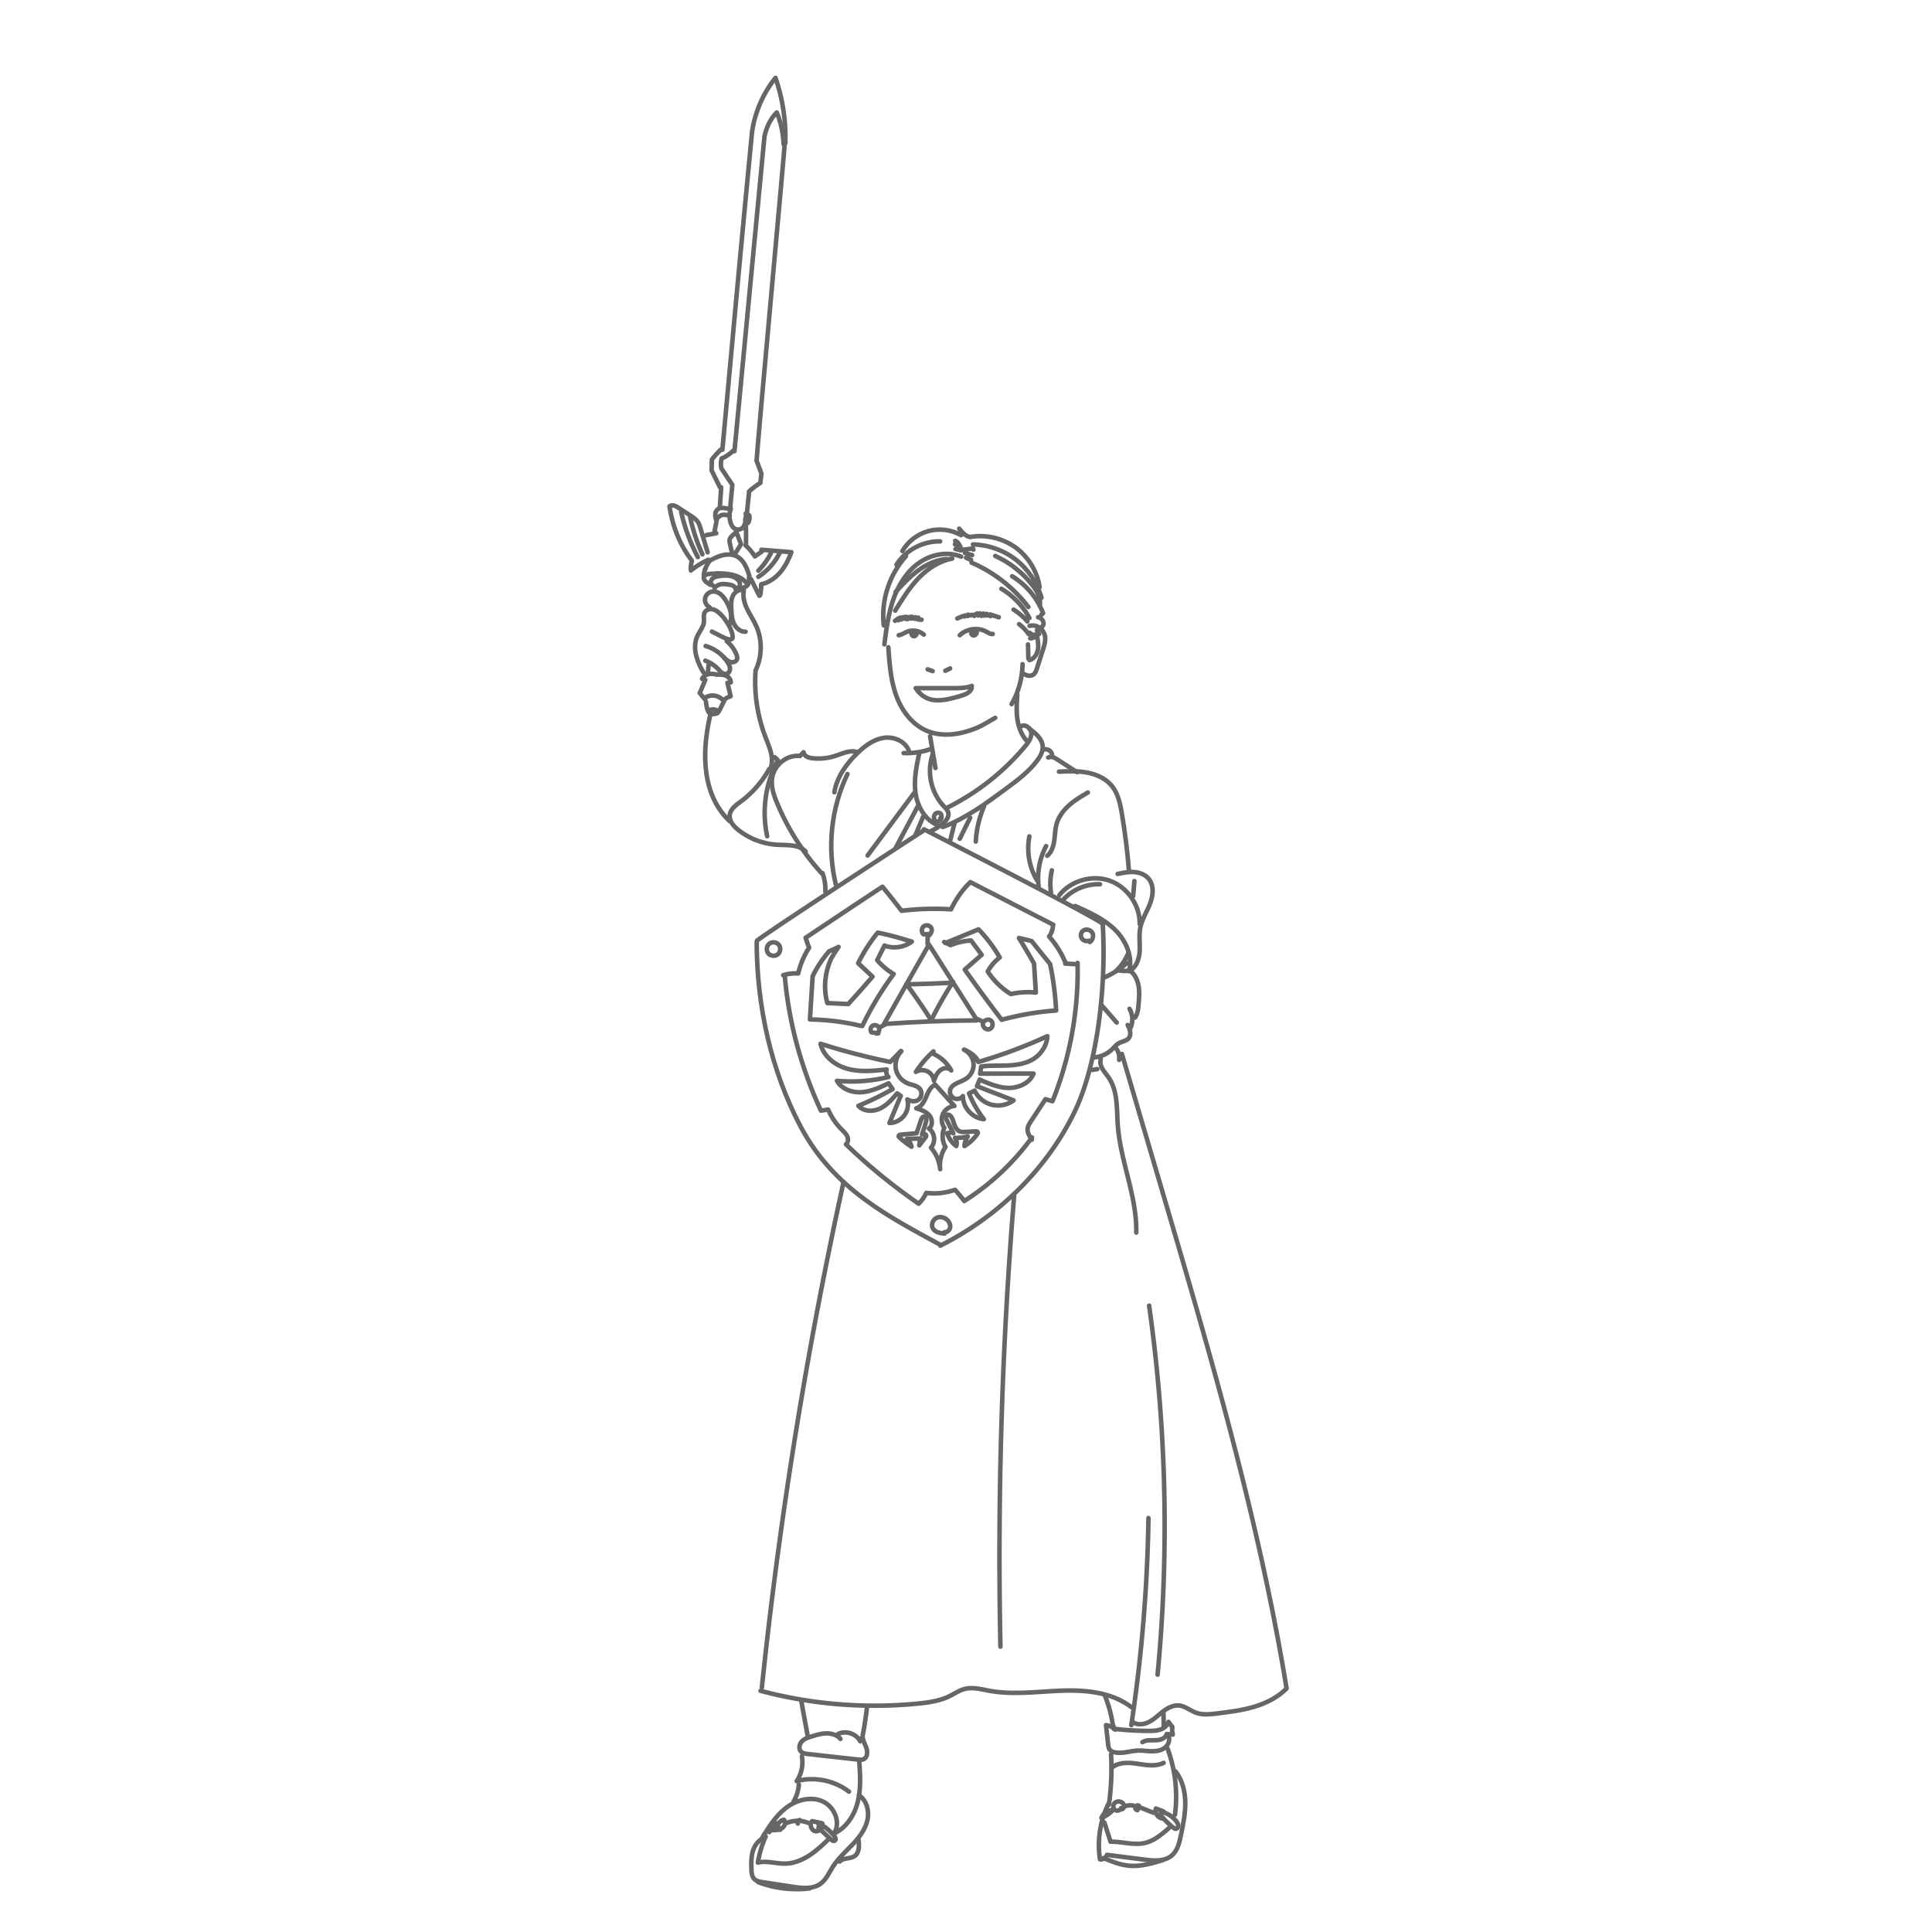 <svg
  xmlns="http://www.w3.org/2000/svg"
  viewBox="0 0 320 320"
  fill="none"
  stroke="#000"
  opacity=".6"
  stroke-linecap="round"
  stroke-linejoin="round"
  stroke-width=".75"
>
  <path
    d="M116.88 107a6.48 6.48 0 0 1 3.66 2.75c.19.3.35.62.37.97s-.16.73-.48.86c-.28.11-.61.02-.86-.15s-.44-.41-.65-.63a5.547 5.547 0 0 0-2.1-1.37"
  />
  <path
    d="M116.5 111.36c-.95-1.63-1.76-3.64-1.18-5.53.28-.9.93-1.57 1.21-2.46.26-.82-.36-1.87.68-2.37 1.52-.73 3.32 2.05 3.78 3.13 1.35 3.21-1.36 1.28-3.07.48"
  />
  <path
    d="M120.38 106.2c.7.59 1.26 1.36 1.6 2.21.09.23.17.49.11.74-.12.44-.68.62-1.11.5s-.77-.46-1.09-.78M117.52 100.57c-.49-.25-.81-.81-.75-1.36s.47-1.04 1.01-1.19c.5-.14 1.04.02 1.46.32s.73.73 1 1.17c.7 1.14 1.16 2.58.64 3.82-.07-.02-.13-.03-.2-.05"
  />
  <path
    d="M123.49 104.63c-.82.05-1.56-.57-1.92-1.31s-.4-1.58-.44-2.4c-.04-.75-.07-1.54.25-2.22s1.12-1.19 1.83-.93c-.23 1.05.08 2.15.55 3.12s1.09 1.86 1.52 2.85c1.02 2.3.94 5.07-.13 7.3-.28 3.75.29 7.56 1.64 11.06.61 1.58 1.4 3.27.93 4.9M118.36 97.45c.19-.38.6-.6 1.02-.68s.84-.01 1.26.04c.26.04.52.07.75.19s.43.32.46.58"
  />
  <path
    d="M118.06 96.97c-.26-.11-.38-.45-.31-.72s.3-.49.56-.62.54-.17.83-.21c.55-.08 1.1-.14 1.65-.06s1.09.3 1.46.71c.16.18.29.39.31.63s-.07.49-.27.62"
  />
  <path
    d="M118.85 95.08c-.49-.07-1-.08-1.49 0-.28.04-.6.13-.73.38-.15.28 0 .63.24.85s.53.35.77.55M117.55 92.87c-.32.44-.58.92-.77 1.43M124.05 95.64c.03.44.05.93-.23 1.28-.23.28-.59.4-.94.5"
  />
  <path
    d="M118.67 94.96c.93.02 1.86.05 2.76.28s1.76.7 2.31 1.45M116.85 94.17c-.17.37-.26.77-.28 1.17M117.53 92.87c.69-.36 1.39-.72 2.15-.9s1.58-.19 2.29.15c.61.3 1.08.83 1.41 1.42s.54 1.24.75 1.89M124.39 95.93l1.38 2.75M117.34 92.71a13.69 13.69 0 0 0-2.9 1.78c-.06-.52 0-1.06.15-1.55M114.58 92.84c-1.92-2.54-3.18-5.57-3.69-8.98.21-.17.5-.19.76-.12s.48.22.71.36c.64.42 1.29.83 1.93 1.25.54.35 1.09.71 1.4 1.27.14.25.22.52.3.79.4 1.36.81 2.71 1.21 4.07"
  />
  <path
    d="M114.32 85.72a30.43 30.43 0 0 0 2.02 6.09M112.83 84.81c.58 2.59 1.51 5.11 2.75 7.46M116.96 88.64l1.68-.32M120.87 85.44c-.48-.14-1.01-.28-1.47-.07-.34.15-.57.46-.78.76"
  />
  <path
    d="m120.79 85.21.25-.98c-.34.07-.68-.02-1.02-.07s-.7-.08-1 .09c-.21.12-.36.32-.52.65-.04.38-.08.77.19 1.36l-.34 1.74M123.53 85.07l.56.27c.13.44.05.93-.22 1.3-.2.03-.38-.17-.42-.37s.02-.41.07-.61.08-.42 0-.61M123.54 86.87c.04 1.09.04 2.18.02 3.26M121.36 91.87c-.19-.64-.36-1.29-.49-1.94-.03-.16-.06-.32-.04-.47.08-.63.88-.92 1.09-1.44l.82 2.11c-.34.55-.69 1.11-1.03 1.66-.01-.05-.03-.1-.04-.15M120.85 85.87c.06.33.13.67.26.98s.36.6.66.75c.31.16.71.15 1.01-.02s.53-.49.57-.84M123.49 90.33c.6.53 1.12 1.15 1.54 1.83.39-.27.77-.54 1.16-.81-.02-.1-.04-.2-.07-.3 1.65.14 3.31.27 4.96.41-.44 1.19-1.02 2.35-1.84 3.32s-1.93 1.73-3.17 2c.02.59-.03 1.18-.15 1.76"
  />
  <path
    d="M127.67 91.65c-.53 1.06-1.23 2.04-2.07 2.87M129.21 91.44c-.79 1.66-2.05 3.1-3.6 4.1M119.45 80.7l-.21 3.2M124.04 81.78l-.34 3.34M119.43 74.44c-.55.51-1.05 1.07-1.52 1.67-.01.6-.02 1.2-.05 1.8l1.4 2.83M125.29 76.23c.28.75.56 1.49.83 2.24l-.01-.02c-.06.51-.12 1.02-.17 1.53-.67.42-1.31.91-1.89 1.45M119.65 74.5c1.6-17.52 3.21-35.04 4.91-52.64.46-3.22 1.79-6.31 3.8-8.86M125.33 76.12c.15-2.83 4.55-50.48 4.65-52.39M128.45 12.9c1.2 3.47 1.75 7.16 1.63 10.82M120.96 83.92c.11-1.21.23-2.42.34-3.63-.62-.91-1.25-1.82-1.83-2.74-.1-.53-.09-1.08.05-1.6.73-.32 1.39-.77 1.96-1.33"
  />
  <path
    d="M129.78 23.86c-.06-1.82-.46-3.63-1.12-5.23-1.03 1.02-1.69 2.4-2.04 3.96l-2.16 22.65c-.94 9.83-1.87 19.66-2.81 29.49M117.64 118.45c-1.38 5.9-1.51 13.1 3.23 17.57M127.41 127.36a16.6 16.6 0 0 1-4.65 5.35c-.81.6-1.76 1.26-1.89 2.27-.12.99.63 1.86 1.41 2.48a11.48 11.48 0 0 0 6.47 2.46c1.65.09 3.56-.09 4.69 1.12"
  />
  <path d="m128.32 125.41.52.51c-2.06 3.81-2.7 8.36-1.77 12.58" />
  <path
    d="M136.08 144.63a40.501 40.501 0 0 1-7.36-11.6c-.55-1.31-1.03-2.72-.84-4.12.3-2.18 2.44-3.95 4.61-3.69l.61-.62c.07.64.83.92 1.47.99 1.27.14 2.56 0 3.78-.39 1.23-.4 2.54-1.07 3.74-.59"
  />
  <path
    d="M138.2 131.22c.4-2.51 1.97-4.7 3.8-6.47 1.26-1.23 2.77-2.35 4.52-2.56s3.74.78 4.11 2.5"
  />
  <path
    d="M149.67 124.73c1.58.07 3.18-.18 4.67-.73M136.24 144.61c.35.97.51 2.01.47 3.04M140.37 128.2c-2.72 5.65-3.41 12.24-1.92 18.33M160.94 114.03c-.31.75-1.2 1.06-1.98 1.28-1.2.34-2.42.68-3.66.68s-2.55-.41-3.64-2.01h6.22c1.04 0 2.12 0 3.09-.37M153.65 110.86l.83.3M157.37 110.71l-.8.39M157.71 92.52c-2.16.39-4.08 1.68-5.6 3.27s-2.68 3.48-3.84 5.35"
  />
  <path d="M156.76 92.6c-1.71.12-3.33.89-4.71 1.91s-2.55 2.29-3.72 3.55" />
  <path
    d="M159.2 92.2c-2.31-.95-5.07-.37-7.09 1.1s-3.37 3.72-4.18 6.08-1.13 4.86-1.45 7.34M150.06 92.12c-2.78 3.07-4.16 7.36-3.68 11.47"
  />
  <path d="M155.72 89.67c-2.85-.07-5.7 1.44-7.23 3.85" />
  <path
    d="M159.18 88.64c-1.62-.92-3.6-1.17-5.4-.68s-3.38 1.7-4.32 3.31M158.87 87.56c.5.6.99 1.2 1.77 1.39 2.61-.47 5.39.17 7.54 1.71 2.15 1.55 3.63 3.99 4.01 6.61"
  />
  <path d="M161.15 90.17c2.57.06 5.11.97 7.13 2.55s3.53 3.82 4.22 6.29" />
  <path
    d="M164.84 92.08c2.41 1.09 4.55 2.77 6.18 4.86.75.96 1.42 2.13 1.2 3.32"
  />
  <path
    d="M167.64 95.45c2.32 1.4 4.16 3.58 5.13 6.11-.11.11-.22.21-.33.32M160.92 93.19a23.56 23.56 0 0 1 9.41 7.35M165.86 97.52c1.95 1.16 3.57 2.85 4.64 4.85M167.88 100.97c.85.53 1.63 1.2 2.28 1.97M168.8 103.38c.61.47 1.15 1.03 1.59 1.66M159.44 91.07l1.73-.24c-.06.06-.03.19.06.2M159.83 91.59l1.18.35M160.01 92.38l.83.35M158.21 89.58c.28.13.55.26.92 1.14l-.96-.57M159.18 91.16l-.92-.22M170.53 103.67c.87-.25 1.89.21 2.29 1.02M170.51 104.81l.98.62c-.24.18-.54.29-.85.3"
  />
  <path
    d="M171.94 102.24c.41.07.76.39.87.79s-.02.86-1.07 1.35l.37.63c-.24.03-.48.07-.72.1M172.94 104.89c.38.83.1 1.8-.18 2.68-.33 1.04-.66 2.08-1 3.11-.13.41-.29.86-.66 1.09-.47.3-1.1.12-1.58-.17"
  />
  <path
    d="M171.78 105.39c.13.75.27 1.53.12 2.27s-.64 1.48-1.38 1.68M170.27 106.74l.06 2.36M148.86 105.21c.64-.12.94-.39 1.31-.55.93-.41 2.08-.22 2.84.45"
  />
  <path
    d="m150.83 104.72.69.45.14-.22c-.02-.23-.34-.36-.51-.2s-.07.49.16.52c.24.04.44-.29.31-.49s-.49-.17-.6.04.05.52.29.56.49-.16.51-.4M158.97 105.21c1.14-1.08 2.99-1.34 4.37-.6.25.13.65.45 1.09.4"
  />
  <path
    d="m160.9 104.61.8.37c.13-.13.07-.4-.11-.46s-.39.1-.37.29.25.31.42.22a.766.766 0 0 0-.77-.11c0 .16.29.19.32.04-.01.15.14.28.29.25 0-.14 0-.28.01-.42-.11-.15-.36-.15-.47 0s-.03.39.15.45.38-.1.38-.28M158.57 102.43l.87-.37.32.04c.02-.05.03-.11.05-.16.16.03.32.07.48.1.01-.08.03-.16.04-.23l.5.12c.15-.16.45-.11.54.09a.318.318 0 0 1 .62-.07c-.05-.12-.09-.23-.14-.35.23.13.46.27.7.4l-.26-.4.71.37-.13-.35.59.33-.07-.28.67.38-.06-.28 1.43.47M152.64 102.65l-.57-.04.05-.3-.54.19.1-.26c-.15.06-.3.12-.44.18l-.36.03a.681.681 0 0 0-.6.11l.17-.26c-.15.06-.3.12-.44.19l.26-.29c-.2.09-.39.18-.59.26l.23-.29-.63.44.32-.37c-.3.11-.59.28-.82.5l.4-.45c-.28.07-.54.21-.74.41l.17-.14-.36.26"
  />
  <path
    d="M150.36 102.44c.18-.24.52-.34.81-.24M147.14 107.21c.18 2.68.38 5.39 1.28 7.92s2.63 4.88 5.1 5.92c2.07.87 4.46.74 6.61.09 2.15-.65 2.76-1.12 4.71-2.24M169.37 110.01a13.88 13.88 0 0 1-1.82 6.62M168.5 115.04c-.09 1.35-.18 2.7.01 4.04s.67 2.67 1.58 3.66M154.06 121.97l.88 5.24"
  />
  <path
    d="M169.07 120.34c.66-.51 1.68.23 1.74 1.06s-.49 1.57-1.02 2.21a39.968 39.968 0 0 1-12.89 10.16M154.48 124.97c-1.01 2.89-.28 6.31 1.82 8.54.31.33.66.66.76 1.1.18.75-.43 1.45-1.04 1.92-.62.48-1.3.89-2.02 1.22"
  />
  <path d="M152.28 124.64c-.48 2.21-.95 4.48-.64 6.72s1.59 4.49 3.69 5.32" />
  <path
    d="M155.95 135.45c-.09.17-.18.35-.33.48s-.36.21-.54.14c-.17-.06-.28-.22-.34-.39-.1-.3-.05-.65.16-.87s.6-.28.85-.08.24.63-.02.8M151.46 131.28c-2.59 3.47-5.17 6.95-7.76 10.42M152.13 133.33l-3.75 7.05M152.91 135.25l-1.33 3.18M156.16 136.98c3.85-1.45 7.2-3.93 10.51-6.38 1.84-1.36 3.7-2.75 5.08-4.57.54-.71 1.02-1.55.95-2.45-.1-1.26-1.21-2.16-2.23-2.9M172.93 124.14c.55-.16 1.19.22 1.31.78M173.62 125.47c.24-.13.53-.13.79-.05s.49.23.72.38c1.09.7 2.17 1.39 3.26 2.09"
  />
  <path
    d="M175.4 127.81c1.59-.07 3.19-.14 4.75.17s3.09 1.02 4.07 2.27c.99 1.26 1.32 2.89 1.59 4.47.53 3.15.93 6.32 1.18 9.51"
  />
  <path
    d="M180.19 131.26c-1.08.64-2.17 1.28-3.1 2.11s-1.73 1.87-2.08 3.07c-.26.91-.26 1.86-.39 2.79s-.44 1.9-1.16 2.51M173.27 140.14a11.37 11.37 0 0 0-1.21 6.92M170.5 138.53a10.41 10.41 0 0 0 1.26 7.28M158.09 136.37l-.69 2.78M160.69 135.44c-.57 1.16-1.15 2.32-1.72 3.48M163 133.52c-.8 1.86-1.27 3.85-1.38 5.87M174.22 144.16c-.28 1.2-.32 2.46-.14 3.68M185.12 144.75c.88-.18 1.78-.37 2.68-.31s1.82.38 2.41 1.06c.96 1.1.8 2.79.28 4.15s-1.36 2.62-1.63 4.05c-.24 1.28-.02 2.6-.1 3.89s-.59 2.71-1.76 3.27c.66-2.47-.53-5.13-2.37-6.91s-4.22-2.85-6.55-3.88M176.18 148.93a7.985 7.985 0 0 1 6.01-2.47"
  />
  <path
    d="M175.47 148.26c1.93-2.42 5.46-3.42 8.37-2.37 2.91 1.05 4.99 4.07 4.93 7.16M187.89 145.93l-.2 2.47M186.88 160.77c-.51.08-1.03.06-1.54-.05M186.65 159.51a14.15 14.15 0 0 1-3.66 2.36"
  />
  <path
    d="M186.88 157.87a8.81 8.81 0 0 1-2.06 2.99M153.03 137.36s30.25 15.47 29.62 15.71c.63 11-1.03 23.56-4.66 31.07-4.64 9.59-12.73 17.4-22.25 22.18"
  />
  <path
    d="M153.11 137.47s-28.03 18.21-27.78 18.4c0 10.86 2.42 21.53 7.28 30.73 5.51 10.43 14.9 15.07 23.17 19.6"
  />
  <path
    d="M128.77 158.11c-.48.34-1.22.22-1.56-.25s-.24-1.21.23-1.57 1.21-.25 1.57.21.27 1.21-.19 1.57M180.31 155.82c-.4.14-.89-.03-1.13-.38s-.19-.88.11-1.19c.42-.44 1.25-.34 1.59.17s.14 1.28-.37 1.61M156.44 204.32c-.73-.07-1.57-.22-1.93-.86-.34-.61 0-1.48.65-1.76s1.45-.02 1.89.53c.26.33.41.77.3 1.17s-.5.74-.92.69M129.98 161.64c.66 7.7 2.73 15.28 5.99 22.32l1.2-.18c.52 1.22 1.27 2.34 2.21 3.28.34.34.72.67.93 1.1s.21 1.01-.19 1.38c3.71 3.58 7.73 6.85 12.03 9.83.54-.5.98-1.12 1.27-1.79 1.55.21 3.16.04 4.77-.51.53.6 1.06 1.21 1.52 1.86 4.36-2.76 8.19-6.36 11.22-10.54"
  />
  <path
    d="m174.32 182.39-1.16-.33c-.81 1.23-1.61 2.46-2.42 3.69-.23.36-.48.73-.53 1.16-.08.67.31 1.3.69 1.86M178.48 159.49a57.81 57.81 0 0 1-4.06 22.67M176.43 159.6l1.84.1M174.41 153.31c-.04.65-.27 1.28-.64 1.81 1.11 1.26 2.02 2.7 2.67 4.25M129.72 161.52c.81-.24 1.65-.33 2.49-.29.35-1.51.96-2.95 1.8-4.25-.23-.62-.45-1.25-.58-1.65 4.21-2.81 8.42-5.63 12.74-8.46 1.03 1.27 2.06 2.54 3.15 3.98 2.72-.31 5.46-.42 8.2-.23.78-1.61 1.76-3.12 3.2-4.51 4.58 2.35 9.16 4.71 13.74 7.06"
  />
  <path
    d="m154.09 154.7-1.14.05c-.37-.35-.34-1.04.07-1.34s1.09-.11 1.27.36-.22 1.08-.65 1.38v1.24M163.9 170.46c-.53.19-1.17-.32-1.1-.88s.82-.89 1.29-.57.41 1.14-.09 1.4M161.91 168.8l.79.38M145.48 171.15l-1.13-.16c-.26-.31-.18-.85.16-1.08s.86-.09 1.05.27 0 .87-.38 1.02M145.67 170.19l.9-.49M161.76 169.01c-5.12.03-10.23.23-15.34.6 2.48-4.4 4.95-8.8 7.45-13.16l7.89 12.43"
  />
  <path d="M157.85 162.63a64.916 64.916 0 0 0-3.65 6.44" />
  <path
    d="M154.21 168.94a95.367 95.367 0 0 0-4.06-5.91c2.53-.04 5.06-.13 7.59-.27M142.83 169.93c1.45-3.02 3.19-5.91 5.19-8.6-1.03-.61-1.96-1.39-2.73-2.3.4-.8.8-1.6 1.21-2.41 1.49.56 3.25.3 4.52-.66-1.85-.56-3.69-1.11-5.64-1.48a26.369 26.369 0 0 0-3.24 5.06c.8.74 1.6 1.48 2.38 2.23-1.32 1.52-2.65 3.03-4.02 4.53l-3.46-.16c-.7-2.43-.41-5.14.67-7.44.38-.64.76-1.27 1.18-1.86-.51.25-1.02.51-1.56.72a18.67 18.67 0 0 0-2.73 4.14l-.45 7.15c2.83.05 5.66.4 8.42 1.06M156.39 156.02l1.05.53c1.08-.44 2.23-.7 3.39-.78.59.79 1.18 1.59 1.77 2.38l-2.8 2.44c1.97 2.83 4.05 5.6 6.11 8.32 2.95-.81 5.97-1.32 9.02-1.54-.14-2.6-.47-5.19-1-7.7-1.02-1.26-2.04-2.52-3.06-3.8-.7-.18-1.41-.35-2.1-.51.86 1.41 1.71 2.82 2.5 4.25l.3 4.79c-1.38-.14-2.78-.06-4.14.25-1.53-.94-2.85-2.23-3.83-3.74.49-.91 1.18-1.71 1.99-2.32-1-1.71-2.19-3.32-3.52-4.66-1.83.76-3.67 1.52-5.5 2.27M149.29 174.13c-.76.75-1.11 1.9-.9 2.96s.99 1.97 1.99 2.36c.69.27 1.52.34 1.98.91.39.5.32 1.3-.15 1.72s-1.27.41-1.92.02c.24.91.04 1.93-.53 2.68s-1.5 1.21-2.44 1.22c.62-1.5 1.25-2.99 1.87-4.49l-.6-.41c-.83.97-1.7 1.98-2.86 2.52s-2.7.5-3.55-.46c1.94-.8 3.83-1.73 5.66-2.76l-.66-.97c-1.43.68-2.9 1.36-4.47 1.47s-3.3-.5-4.08-1.88c2.85.26 5.74.04 8.53-.63-.32-.32-.45-.82-.31-1.25-2.14.23-4.34.45-6.42-.1s-4.05-2.06-4.52-4.16c3.79 1.2 7.64 2.21 11.54 3.01l1.78-1.82M159.66 173.86c.89.42 1.52 1.34 1.59 2.32s-.44 1.98-1.27 2.51c-.95.61-2.42.82-2.62 1.93-.1.53.21 1.1.7 1.31s1.12.04 1.43-.39c-.03 1.9 1.58 3.67 3.47 3.83-1.02-1.3-1.84-2.74-2.45-4.27l.92-.46c.54 1.15 1.61 2.03 2.84 2.34s2.59.03 3.61-.72c-2.02-.78-4.04-1.57-6.06-2.35l.44-1.1c1.54.68 3.14 1.37 4.82 1.38s3.49-.81 4.11-2.37c-2.95 0-5.9 0-8.85.01l.18-1.19c1.47-.19 2.97-.1 4.45-.17s3.01-.31 4.26-1.11 2.18-2.25 2.25-3.74a81.81 81.81 0 0 1-11.43 4.27c-.46-1.06-1.29-1.51-2.31-2.04M154.61 174.14c-1.11 1-2.1 2.15-2.91 3.4.56-.35 1.3-.38 1.9-.09s1.02.9 1.09 1.55c.24-.63.5-1.29 1.03-1.72s1.4-.51 1.83.02a6.236 6.236 0 0 0-3.17-2.84M154.68 179.78c-.69.44-1.01 1.27-1.33 2.02s-.8 1.55-1.59 1.77c.79.25 1.61.53 2.15 1.15s.62 1.71-.05 2.2c.98.69 1.16 2.28.34 3.17.86.99 1.4 2.26 1.52 3.56-.14-1.28.18-2.6.88-3.67a3.63 3.63 0 0 1-.19-3.18c-.47-.66-.56-1.57-.22-2.3s1.09-1.26 1.89-1.32c-1.07-1.18-2.13-2.37-3.2-3.55"
  />
  <path
    d="m151.81 187.71.74-2.21c.09-.25.24-.56.51-.55.18 0 .33.18.36.36s-.01.37-.06.54c-.19.69-.41 1.38-.65 2.05.14-.04.28-.08.42-.06s.28.13.28.27c0 .11-.07.21-.13.29-.34.44-.68.87-1.01 1.31l.12-1.14-2.18.07c.39.33.66.79.77 1.29-.71-.45-1.38-.96-1.99-1.52-.07-.06-.14-.13-.14-.22 0-.17.22-.25.39-.26.84-.07 1.68-.15 2.53-.22M157.62 187.54l-.75.16c.27.84.81 1.59 1.51 2.12.16-.45.08-.97-.19-1.36.71.02 1.41-.05 2.1-.22-.33.46-.52 1.02-.54 1.58a6.9 6.9 0 0 0 2.1-1.96c.07-.1.14-.22.09-.33-.06-.13-.24-.14-.38-.14l-1.64.09c-.33.02-.68.03-.98-.1-.44-.19-.7-.66-.86-1.11s-.27-.94-.55-1.33c-.17-.23-.5-.43-.73-.25-.23.18-.12.54 0 .8.37.74.73 1.48 1.1 2.22M117.37 110.08l-.14 1.48M116.29 112.44c.18-.39.58-.65.99-.76s.85-.09 1.45.06c.5-.01 1.01-.02 1.47.16s.86.62.84 1.12M116.82 112.61l-.92 2.18c.3.36.6.73.9 1.09M120.49 113.1l.53 2.22c-.38.11-.73.31-1.03.56M116.9 115.5c.83-.49 1.98-.36 2.68.31M116.94 116.29c.06.52.12 1.05.35 1.51.06.12.14.24.25.33.29.22.69.15 1.05.07.17-.04.39-.14.37-.31-.01-.1-.11-.17-.2-.22-.42-.23-.96-.22-1.38.01M119.91 116.16l-.84 1.67M187.43 160.99c.67.62 1.03 1.53 1.17 2.43s.07 1.83 0 2.74c-.06.83-.14 1.69-.59 2.38M187.08 167.09c.58.98.62 2.25.11 3.27M186.78 169.77c.17.35.34.7.4 1.09s.01.8-.23 1.1c-.38.47-1.07.52-1.6.81-.47.26-.8.69-1.19 1.06-.8.77-1.88 1.24-2.99 1.31M182.48 166.52l2.48 2.85M139.72 195.78a756.558 756.558 0 0 0-13.53 83.72M167.98 198.01a733.395 733.395 0 0 0-2.28 74.72M180.94 177.21l.81-.13M182.32 175.44c-.16.56.02 1.16.32 1.66s.69.93 1.01 1.41c1.51 2.23 1.3 5.14 1.49 7.83.43 6.02 3.18 11.77 3.06 17.81M190.33 216.26c2.87 20.22 3.34 40.79 1.4 61.12M190.22 251.44c-.17 11.48-1.13 22.95-2.84 34.31M184.87 173.66c.41.53.59 1.23.49 1.89"
  />
  <path
    d="m185.82 174.56 6.69 22.74c7.99 27.15 16 54.38 20.59 82.36-1.45 1.47-3.35 2.42-5.33 3.02s-4.04.85-6.08 1.11c-1.21.15-2.48.3-3.62-.12-.94-.35-1.76-1.07-2.76-1.18-.94-.1-1.86.37-2.62.94s-1.43 1.26-2.27 1.72-1.91.64-2.72.14M125.97 280.05a73.453 73.453 0 0 0 26.03 2.12c1.79-.18 3.61-.43 5.22-1.21.86-.42 1.66-.99 2.58-1.22 1.34-.34 2.74.06 4.1.31 3.94.71 7.98.12 11.98-.02s8.26.27 11.44 2.68l.11.05M132.73 281.81l1.04 5.68M143.57 283.04c-.18 1.39-.36 2.78-.67 4.35-.1.72.33 1.39.58 2.07s.21 1.63-.45 1.92c-.28.13-.61.09-.91.06-2.76-.31-5.53-.61-8.29-.92-.42-.05-.87-.11-1.16-.41-.43-.44-.28-1.22.14-1.67s1.04-.65 1.63-.83c.81-.25 1.64-.51 2.48-.51s1.74.27 2.28.92"
  />
  <path
    d="M138.81 287.21c1.27-.64 3.01-.07 3.66 1.2.08-.13.1-.3.04-.44M132.82 290.9a5.69 5.69 0 0 1-.86 4.11c2.94-.78 6.24-.12 8.65 1.74"
  />
  <path
    d="M142.3 291.46c.17 2.3.33 4.64-.2 6.88s-1.88 4.41-3.98 5.35c1.22-1.79.08-4.49-1.91-5.35s-4.37-.19-6.07 1.14-2.87 3.22-3.97 5.08c.31-.6.64-1.23 1.2-1.61s1.42-.4 1.84.13c-.22-.36-.45-.73-.67-1.09-.38.49-.75.98-1.13 1.47"
  />
  <path
    d="m135.56 302.73 2.04 1.91c.18.17.44.35.65.23.3-.17.09-.64-.15-.89-.72-.77-1.5-1.59-2.53-1.81M137.3 304.57c-1.02.98-2.05 1.96-3.23 2.73s-2.54 1.33-3.95 1.37c-1.54.04-3.09-.52-4.59-.16.24-1.49.67-2.94 1.29-4.32M130.06 302.05a4.77 4.77 0 0 1 3.88-.1"
  />
  <path
    d="M132.14 302.04c-.11-.23.04-.54.29-.59M136.02 301.95l-1.51-.31c-.48.51-.17 1.51.51 1.66s1.39-.61 1.18-1.28M128.87 302.11c.2-.36.56-.63.96-.71.38.4.15 1.11-.31 1.41s-1.04.32-1.59.33M132.32 295.59c-.07.97-.37 1.93-.86 2.76"
  />
  <path
    d="M142.25 297.33c1.34.86 1.77 2.7 1.4 4.24s-1.41 2.84-2.5 3.99-2.3 2.22-3.16 3.56c-.65 1.01-1.12 2.19-2.09 2.89-1.3.94-3.07.74-4.65.49-1.65-.25-3.3-.51-4.96-.76-.47-.07-.98-.16-1.33-.49-.44-.42-.49-1.1-.5-1.71-.03-.94-.05-1.9.2-2.82s.81-1.79 1.66-2.18"
  />
  <path
    d="M125.56 311.74c2.71 1.02 5.66 1.38 8.54 1.04M139.07 308.33c.6-.66 1.75-.4 2.48-.91.8-.56.76-1.73.65-2.69M183 280.84a20.61 20.61 0 0 1 1.37 5.29l.06-.26M192.71 283.75l.05 2.27"
  />
  <path
    d="M184.71 286.48c-.4-.41-.95-.68-1.52-.75.12 1.08.24 2.15.35 3.23.03.24.06.5.18.71.21.37.65.54 1.06.6 1.22.2 2.44-.27 3.68-.32.72-.03 1.43.09 2.15.11s1.47-.05 2.09-.42 1.06-1.09.93-1.8"
  />
  <path
    d="M189.22 288.56c.63-.41 1.45-.3 2.2-.32s1.65-.3 1.83-1.03l1 .09c-.11-.41-.14-.83-.07-1.25l-.65-.86c-.17.61-.72 1.06-1.31 1.27s-1.24.23-1.88.23c-1.96 0-3.92-.11-5.86-.35M184.03 290.56c.15 2.78.03 5.58-.36 8.34M193.38 289.61c1.29 3.49 1.72 7.29 1.23 10.97M184.26 292.71c1.15-.89 2.76-.79 4.19-.57s2.98.49 4.28-.15"
  />
  <path
    d="M194.71 293.4c1.13 1.45 1.59 3.34 1.61 5.18.02 1.84-.36 3.66-.74 5.46-.25 1.19-.55 2.46-1.46 3.26-1.2 1.06-3.01.92-4.6.71-2.06-.26-4.11-.53-6.17-.79-.14.48-.67.82-1.16.75-.48-3.11.01-6.35 1.39-9.18"
  />
  <path
    d="M184.37 299.79c-.83-.02-1.64.52-1.93 1.3.74-.28 1.41-.74 1.95-1.33M185.69 299.47c-.11.41-.7.56-1.03.3s-.34-.82-.05-1.12.8-.35 1.16-.14c.22.13.4.35.42.6s-.15.52-.4.56M186.4 299.16c.67-.26 1.47-.18 2.06.22-.2.02-.24.36-.05.43-.25 0-.44-.29-.36-.52s.4-.34.6-.2c0 .15 0 .3.32.33l2.09.83M192.71 300.03l-1.26-.48c-.27.75.41 1.68 1.21 1.65"
  />
  <path
    d="M192.13 300.52c.65.81 1.39 1.54 2.2 2.19.11.09.23.18.37.19.24.02.44-.23.45-.47s-.11-.47-.25-.67a4.043 4.043 0 0 0-2.26-1.58M193.6 302.8c-1.17 1.02-2.4 2.07-3.91 2.44-1.87.45-3.82-.23-5.75-.2-.34-1.05-.68-2.11-1.02-3.16M182.78 307.76c1.36.56 2.74 1.12 4.2 1.26 1.89.18 3.76-.37 5.58-.91"
  />
</svg>
